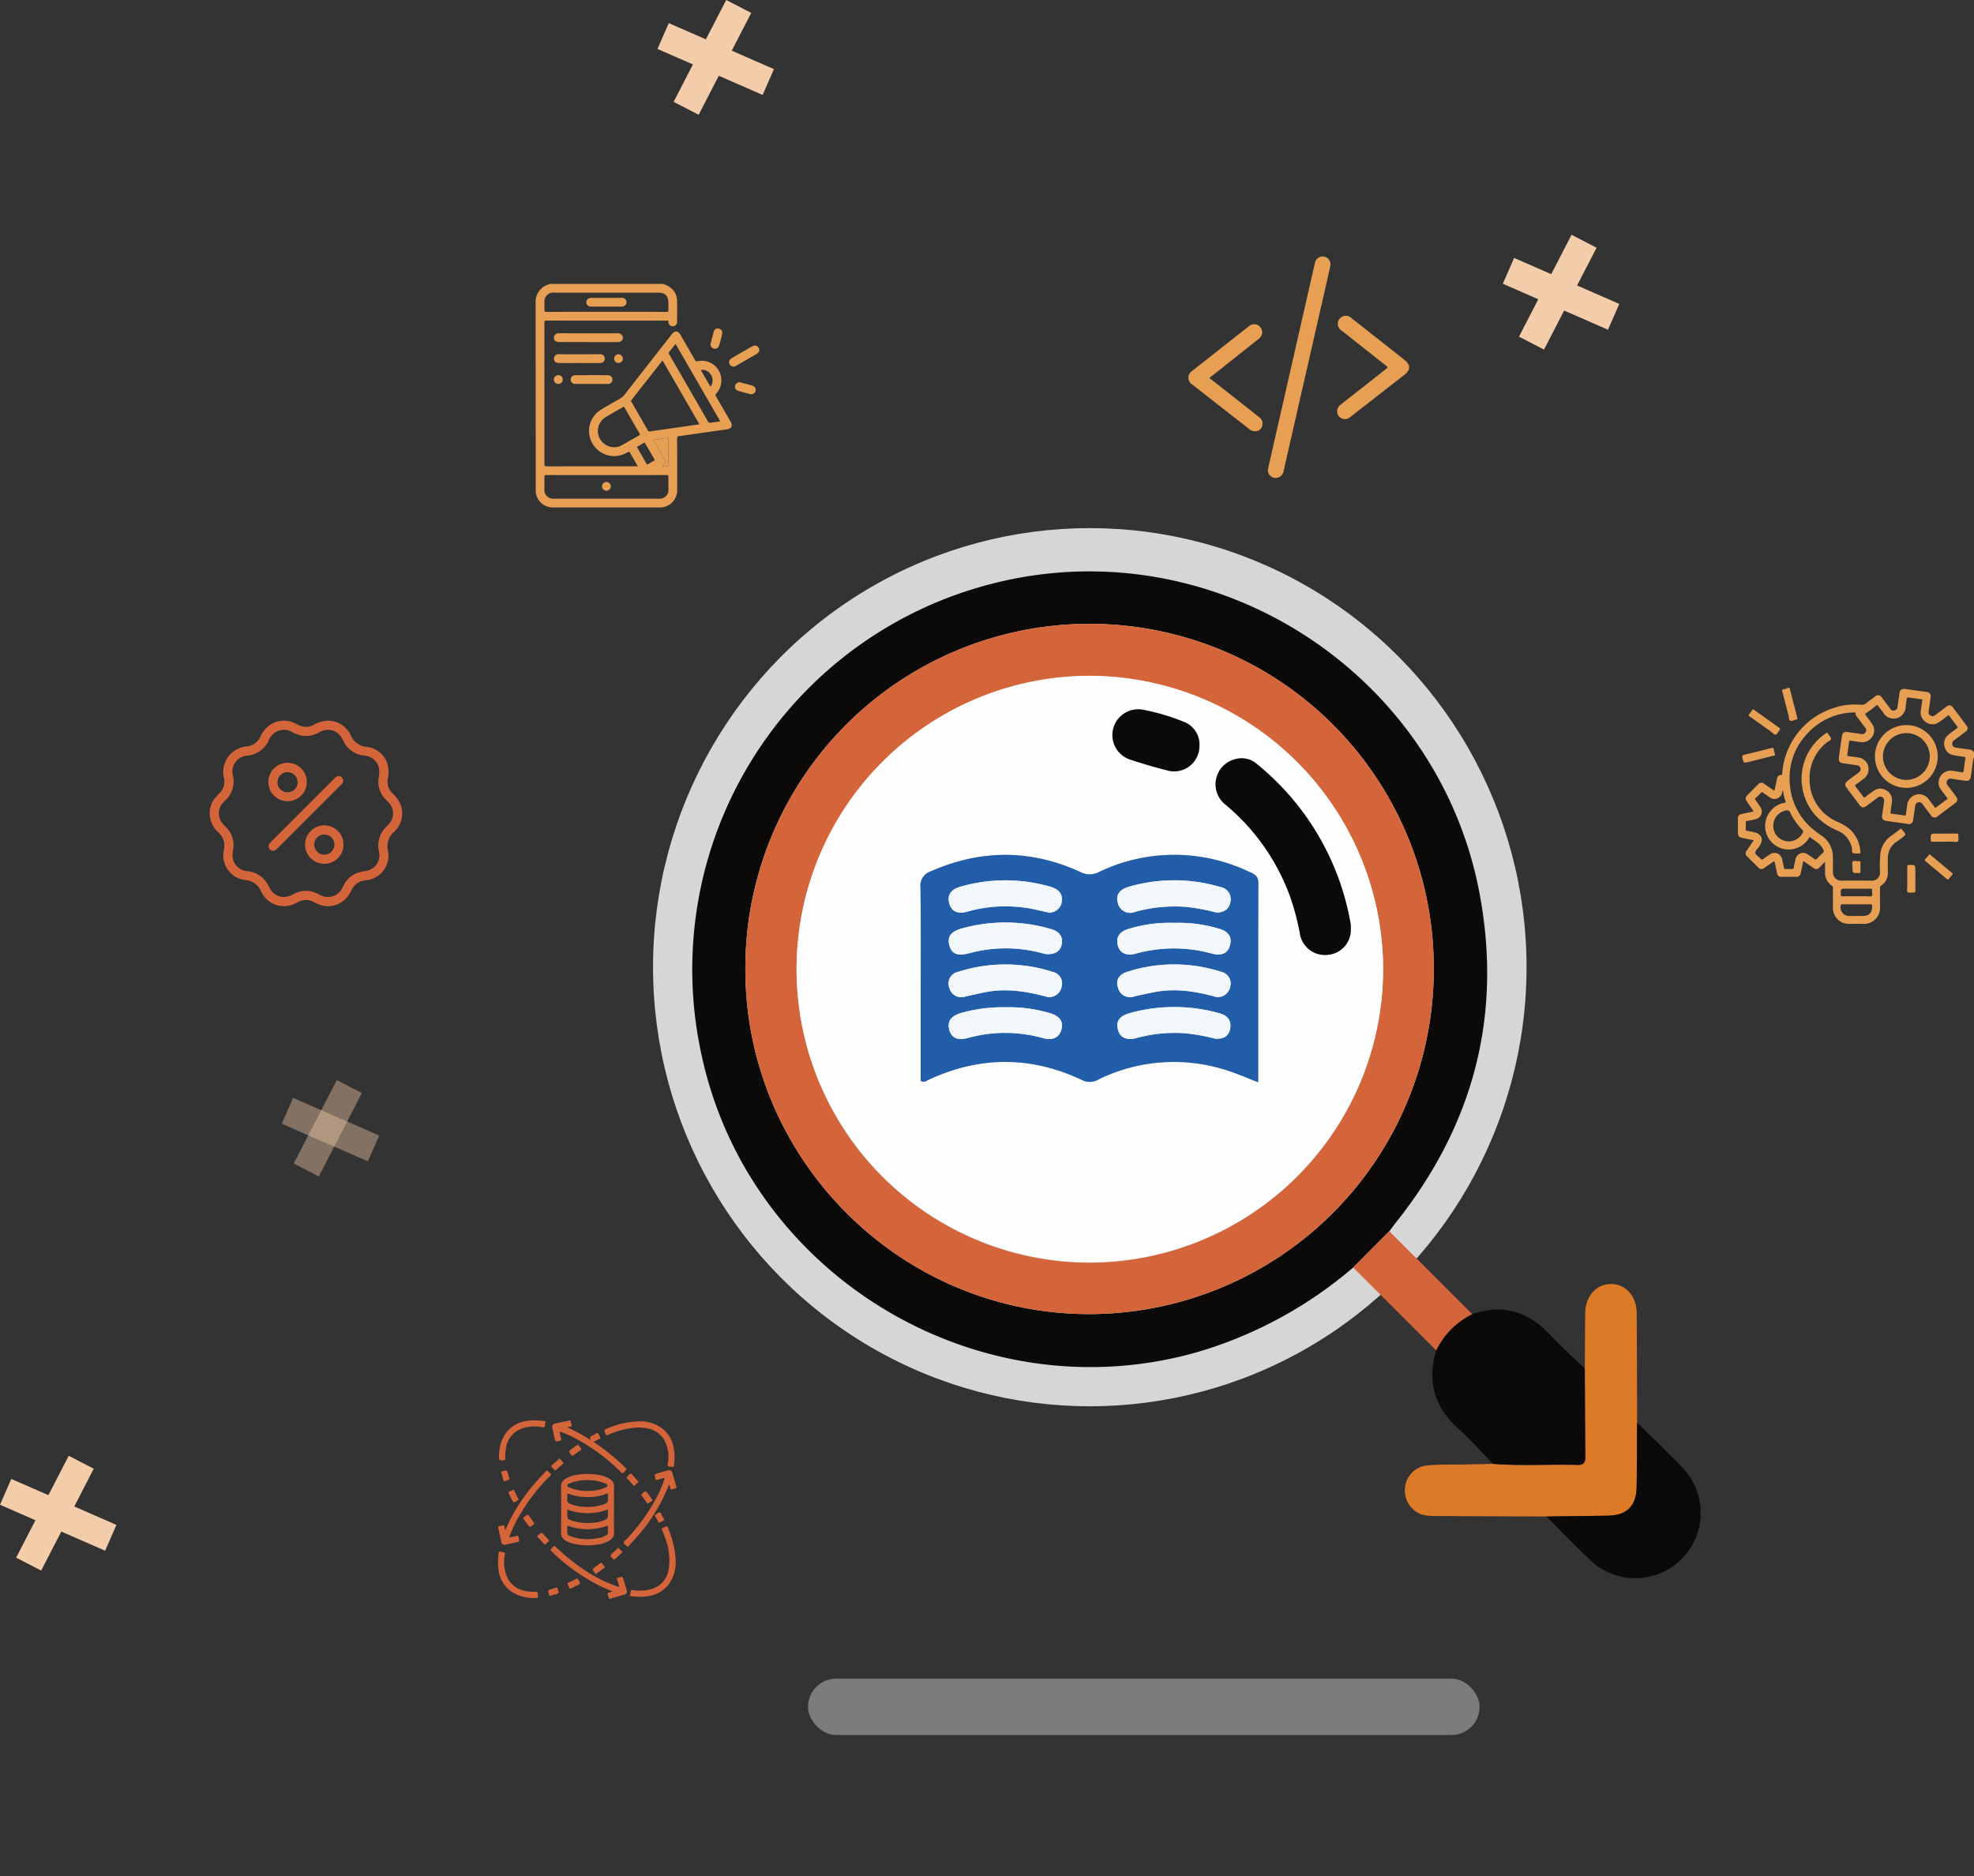 <svg xmlns="http://www.w3.org/2000/svg" xmlns:xlink="http://www.w3.org/1999/xlink" width="420.325" height="399.528" viewBox="0 0 420.325 399.528">
  <rect x="0" y="0" width="420.325" height="399.528" fill="#333333" stroke="none"/>
  <defs>
    <clipPath id="clip-path">
      <rect id="Rectangle_24" data-name="Rectangle 24" width="246.701" height="246.108" fill="none"/>
    </clipPath>
    <clipPath id="clip-path-2">
      <rect id="Rectangle_30" data-name="Rectangle 30" width="47" height="47.146" fill="#e79f54"/>
    </clipPath>
    <clipPath id="clip-path-3">
      <rect id="Rectangle_31" data-name="Rectangle 31" width="47.612" height="47.594" fill="#e79f54"/>
    </clipPath>
    <clipPath id="clip-path-4">
      <rect id="Rectangle_32" data-name="Rectangle 32" width="50.275" height="50.283" fill="#e79f54"/>
    </clipPath>
    <clipPath id="clip-path-5">
      <rect id="Rectangle_33" data-name="Rectangle 33" width="40.983" height="39.504" fill="#d4653b"/>
    </clipPath>
    <clipPath id="clip-path-6">
      <rect id="Rectangle_34" data-name="Rectangle 34" width="38" height="37.993" fill="#d4653b"/>
    </clipPath>
  </defs>
  <g id="Vectors" transform="translate(123.05 100.816)">
    <ellipse id="Ellipse_22" data-name="Ellipse 22" cx="93" cy="93.5" rx="93" ry="93.5" transform="translate(16 11.64)" fill="#d6d6d6"/>
    <g id="Group_1319" data-name="Group 1319" transform="translate(-2.584 -4.863)">
      <g id="Group_1318" data-name="Group 1318" transform="translate(-5 -6)" clip-path="url(#clip-path)">
        <path id="Path_1253" data-name="Path 1253" d="M166.941,174.266a90,90,0,0,1-32.822,17.907c-46.467,13.494-95.693-15.779-105.906-63.051A84.757,84.757,0,0,1,89.947,28.685c46.92-12.106,95.14,18.541,103.948,66.185,4.793,25.924-1.416,49.141-17.78,69.719-.508.64-.986,1.3-1.478,1.957q-3.847,3.861-7.7,7.72M184.1,110.725a73.293,73.293,0,1,0-146.585.073c0,40.426,33.005,73.449,73.348,73.392A73.444,73.444,0,0,0,184.1,110.725" transform="translate(5.729 5.684)" fill="#0b0a09"/>
        <path id="Path_1257" data-name="Path 1257" d="M189.077,168.609c.027-3.928.038-7.856.084-11.782.044-3.657,2.332-6.236,5.485-6.234,3.169,0,5.456,2.56,5.48,6.24.052,7.764.061,15.53.087,23.294-.029,4.565-.029,9.13-.1,13.694-.058,4.014-2.089,6.035-6.079,6.1-4.377.077-8.756.118-13.135.175-7.731-.032-15.464-.052-23.2-.1a12.56,12.56,0,0,1-3.244-.289,5.379,5.379,0,0,1-3.683-5.459,5.214,5.214,0,0,1,4.586-5c2.6-.3,5.261-.166,7.895-.222l6.268-.138c6.017.459,12.045.063,18.066.221,1.455.039,1.592-.729,1.583-1.874-.056-6.208-.071-12.418-.1-18.627" transform="translate(32.913 32.875)" fill="#dc7a27"/>
        <path id="Path_1258" data-name="Path 1258" d="M188.03,167.635c.029,6.208.044,12.418.1,18.627.01,1.145-.128,1.913-1.583,1.874-6.021-.157-12.049.239-18.066-.221-2.488-2.539-4.859-5.206-7.486-7.59-5.068-4.6-6.55-10.081-4.61-16.574a16.729,16.729,0,0,1,7.669-7.722c6.494-2.229,11.922-.564,16.569,4.368,2.365,2.51,4.932,4.831,7.407,7.238" transform="translate(33.96 33.849)" fill="#0b0a09"/>
        <path id="Path_1259" data-name="Path 1259" d="M175.5,194.809c4.379-.057,8.757-.1,13.135-.175,3.99-.069,6.021-2.091,6.079-6.106.067-4.564.067-9.129.1-13.692,3.3,3.258,6.736,6.394,9.874,9.8A13.908,13.908,0,0,1,184.8,204.064c-3.174-3.007-6.2-6.166-9.3-9.255" transform="translate(38.313 38.167)" fill="#0b0a09"/>
        <path id="Path_1260" data-name="Path 1260" d="M167.074,159.018a16.729,16.729,0,0,0-7.669,7.722L141.73,149.088l7.7-7.72,17.647,17.65" transform="translate(30.94 30.861)" fill="#d4653b"/>
        <path id="Path_1261" data-name="Path 1261" d="M182.077,108.7a73.444,73.444,0,0,1-73.237,73.465c-40.343.057-73.345-32.966-73.348-73.392a73.293,73.293,0,1,1,146.585-.073m-10.782.011a62.445,62.445,0,1,0-62.4,62.513,62.658,62.658,0,0,0,62.4-62.513" transform="translate(7.748 7.708)" fill="#d4653b"/>
        <path id="Path_1262" data-name="Path 1262" d="M169.339,106.753A62.445,62.445,0,1,1,106.9,44.279a62.648,62.648,0,0,1,62.442,62.474M70.868,130.573a1.376,1.376,0,0,0,1.473-.157c11-5.186,22.013-5.231,32.988,0a3.681,3.681,0,0,0,3.561-.252,36.482,36.482,0,0,1,26.911-1.948c2.3.7,4.509,1.695,6.952,2.627,0-14.324-.023-28.391.033-42.459.006-1.617-1.078-1.974-2.125-2.441a37,37,0,0,0-31.776.093,4.2,4.2,0,0,1-4,.027c-10.541-4.842-21.15-4.835-31.785-.171a3.205,3.205,0,0,0-2.279,3.462c.122,8.314.052,16.63.052,24.946Zm91.585-32.549a4.72,4.72,0,0,0,0-.82,56.1,56.1,0,0,0-19.925-34.089,4.911,4.911,0,0,0-4.6-1.1,5.339,5.339,0,0,0-4.079,3.967,5.393,5.393,0,0,0,2.018,5.813A45.829,45.829,0,0,1,149.5,91.22a52.336,52.336,0,0,1,2.094,7.873,5.392,5.392,0,0,0,6.111,4.594,5.323,5.323,0,0,0,4.743-5.664m-32.22-38.86a5.145,5.145,0,0,0-3.389-5.1,44.912,44.912,0,0,0-8.869-2.591,5.5,5.5,0,0,0-2.513,10.655c2.58.854,5.2,1.625,7.834,2.284a5.392,5.392,0,0,0,6.938-5.247" transform="translate(9.703 9.666)" fill="#fffefe"/>
        <path id="Path_1263" data-name="Path 1263" d="M66.145,123.741V107.469c0-8.316.069-16.632-.052-24.946a3.205,3.205,0,0,1,2.279-3.462c10.636-4.665,21.244-4.671,31.784.171a4.2,4.2,0,0,0,4-.026,37,37,0,0,1,31.776-.094c1.048.469,2.131.825,2.125,2.443-.056,14.068-.032,28.135-.032,42.458-2.443-.932-4.653-1.927-6.953-2.627a36.48,36.48,0,0,0-26.91,1.948,3.68,3.68,0,0,1-3.562.252c-10.973-5.233-21.992-5.189-32.988,0a1.374,1.374,0,0,1-1.472.156M129.17,87.869c1.714-.041,2.739-.837,2.948-2.4a2.619,2.619,0,0,0-2.139-3.03,34.426,34.426,0,0,0-19.613-.029c-1.672.487-2.779,1.572-2.232,3.428a2.676,2.676,0,0,0,3.673,1.88,32.013,32.013,0,0,1,11.068-1.043,47.31,47.31,0,0,1,6.295,1.194m-35.727,0A2.652,2.652,0,0,0,96.2,85.457c.222-1.723-.871-2.645-2.448-3.088a34.413,34.413,0,0,0-19.082-.029c-1.881.532-2.956,1.589-2.444,3.536.53,2.011,2.148,2.322,3.92,1.773a29.666,29.666,0,0,1,11.886-.853c1.793.18,3.554.7,5.407,1.075m-.2,18a2.741,2.741,0,0,0,2.928-2.221,2.529,2.529,0,0,0-1.925-3.157,33.032,33.032,0,0,0-20.132,0,2.53,2.53,0,0,0-1.863,3.4,2.609,2.609,0,0,0,3.432,1.852c1.416-.322,2.833-.636,4.256-.92,4.494-.9,8.867-.162,13.305,1.045m27-15.805a29.518,29.518,0,0,0-9.448,1.178c-1.747.448-3.141,1.379-2.711,3.42.434,2.06,2.081,2.433,3.857,1.957a30.466,30.466,0,0,1,16.2-.024c1.724.468,3.4.227,3.895-1.881.485-2.071-.836-3.018-2.6-3.467a29.094,29.094,0,0,0-9.191-1.182m8.817,15.782a2.7,2.7,0,0,0,3-2.186,2.539,2.539,0,0,0-1.894-3.163,32.561,32.561,0,0,0-20.12.018c-1.548.5-2.467,1.65-1.873,3.371a2.621,2.621,0,0,0,3.436,1.846c1.41-.341,2.834-.626,4.257-.91,4.493-.894,8.866-.188,13.2,1.023m-44.824,2.189a32.969,32.969,0,0,0-9.324,1.167c-1.952.541-3.235,1.538-2.667,3.668.551,2.066,2.262,2.166,3.992,1.7a29.579,29.579,0,0,1,15.932.029c1.793.5,3.423.124,3.952-1.849.539-2.015-.786-2.978-2.565-3.493a30.715,30.715,0,0,0-9.321-1.221m44.731,6.72c1.808.048,2.861-.66,3.092-2.277.251-1.762-.726-2.736-2.328-3.169a35.543,35.543,0,0,0-18.629-.151c-1.879.493-3.467,1.288-3.006,3.433.495,2.3,2.364,2.516,4.343,1.909a30.691,30.691,0,0,1,9.751-.941,39.329,39.329,0,0,1,6.776,1.2M92.761,96.705c2.094.157,3.161-.632,3.437-2.169.314-1.76-.809-2.733-2.353-3.17A34.536,34.536,0,0,0,75.49,91.1c-2.022.521-3.9,1.238-3.235,3.766.637,2.431,2.691,2.085,4.506,1.594a29.65,29.65,0,0,1,14.071-.228c.8.169,1.586.392,1.927.478" transform="translate(14.428 16.498)" fill="#215da9"/>
        <path id="Path_1264" data-name="Path 1264" d="M146.472,94.878a5.324,5.324,0,0,1-4.744,5.664,5.392,5.392,0,0,1-6.111-4.593,52.17,52.17,0,0,0-2.094-7.874,45.834,45.834,0,0,0-13.645-19.423,5.516,5.516,0,0,1,2.06-9.779,4.912,4.912,0,0,1,4.6,1.1,56.1,56.1,0,0,1,19.924,34.089,4.72,4.72,0,0,1,.006.82" transform="translate(25.685 12.811)" fill="#0b0a09"/>
        <path id="Path_1265" data-name="Path 1265" d="M118.186,57.894a5.389,5.389,0,0,1-6.936,5.246c-2.636-.66-5.252-1.43-7.832-2.286A5.494,5.494,0,0,1,105.93,50.2a44.838,44.838,0,0,1,8.87,2.59,5.14,5.14,0,0,1,3.386,5.1" transform="translate(21.747 10.938)" fill="#0b0a09"/>
        <path id="Path_1266" data-name="Path 1266" d="M121.66,86.9a47.429,47.429,0,0,0-6.295-1.2A32.016,32.016,0,0,0,104.3,86.746a2.675,2.675,0,0,1-3.672-1.88c-.547-1.857.559-2.941,2.232-3.428a34.433,34.433,0,0,1,19.612.028,2.62,2.62,0,0,1,2.139,3.031c-.21,1.563-1.234,2.359-2.948,2.4" transform="translate(21.936 17.47)" fill="#f2f7fc"/>
        <path id="Path_1267" data-name="Path 1267" d="M92.366,86.9c-1.853-.379-3.613-.894-5.407-1.075a29.671,29.671,0,0,0-11.887.853c-1.771.548-3.389.239-3.919-1.773-.512-1.947.563-3,2.443-3.536a34.428,34.428,0,0,1,19.083.028c1.576.445,2.669,1.367,2.448,3.088A2.653,2.653,0,0,1,92.366,86.9" transform="translate(15.505 17.471)" fill="#f2f7fc"/>
        <path id="Path_1268" data-name="Path 1268" d="M92.166,101.686c-4.438-1.206-8.811-1.941-13.305-1.045-1.423.284-2.84.6-4.256.92a2.609,2.609,0,0,1-3.432-1.851,2.529,2.529,0,0,1,1.863-3.4,33.014,33.014,0,0,1,20.132,0,2.528,2.528,0,0,1,1.925,3.157,2.74,2.74,0,0,1-2.928,2.22" transform="translate(15.504 20.681)" fill="#f2f7fc"/>
        <path id="Path_1269" data-name="Path 1269" d="M112.735,87.477a29.081,29.081,0,0,1,9.19,1.182c1.768.45,3.087,1.4,2.6,3.467-.493,2.108-2.171,2.35-3.895,1.881a30.466,30.466,0,0,0-16.2.024c-1.778.478-3.423.1-3.857-1.955-.43-2.041.964-2.971,2.711-3.421a29.548,29.548,0,0,1,9.448-1.178" transform="translate(21.939 19.086)" fill="#f2f7fc"/>
        <path id="Path_1270" data-name="Path 1270" d="M121.555,101.665c-4.331-1.212-8.7-1.919-13.2-1.025-1.423.284-2.847.569-4.257.91a2.619,2.619,0,0,1-3.436-1.846c-.595-1.721.324-2.875,1.873-3.37a32.543,32.543,0,0,1,20.12-.018,2.537,2.537,0,0,1,1.894,3.161,2.7,2.7,0,0,1-3,2.187" transform="translate(21.936 20.68)" fill="#f2f7fc"/>
        <path id="Path_1271" data-name="Path 1271" d="M83.16,102.221a30.753,30.753,0,0,1,9.321,1.221c1.78.517,3.1,1.478,2.565,3.494-.528,1.972-2.159,2.345-3.952,1.849a29.579,29.579,0,0,0-15.932-.03c-1.73.469-3.442.368-3.992-1.7-.568-2.131.715-3.126,2.667-3.667a32.969,32.969,0,0,1,9.324-1.168" transform="translate(15.507 22.313)" fill="#f2f7fc"/>
        <path id="Path_1272" data-name="Path 1272" d="M121.457,108.947a39.35,39.35,0,0,0-6.776-1.2,30.655,30.655,0,0,0-9.751.939c-1.98.608-3.849.4-4.343-1.908-.462-2.145,1.127-2.941,3.006-3.433a35.543,35.543,0,0,1,18.629.151c1.6.433,2.579,1.406,2.327,3.168-.23,1.617-1.283,2.326-3.091,2.278" transform="translate(21.941 22.306)" fill="#f2f7fc"/>
        <path id="Path_1273" data-name="Path 1273" d="M91.681,94.123c-.341-.085-1.128-.308-1.927-.478a29.65,29.65,0,0,0-14.071.228c-1.815.491-3.869.837-4.507-1.594-.664-2.528,1.212-3.244,3.235-3.766a34.536,34.536,0,0,1,18.355.27c1.544.437,2.667,1.41,2.353,3.17-.275,1.536-1.343,2.326-3.437,2.169" transform="translate(15.508 19.08)" fill="#f2f7fc"/>
      </g>
    </g>
    <rect id="Rectangle_8" data-name="Rectangle 8" width="143" height="12" rx="6" transform="translate(49 256.64)" fill="#989898" opacity="0.725"/>
    <g id="Group_1315" data-name="Group 1315" transform="translate(-239 -440.36)">
      <line id="Line_9" data-name="Line 9" x2="22.389" y2="9.795" transform="translate(257.152 347.216)" fill="none" stroke="#f3cca9" stroke-width="6"/>
      <line id="Line_22" data-name="Line 22" x2="22.389" y2="9.795" transform="translate(117.152 657.216)" fill="none" stroke="#f3cca9" stroke-width="6"/>
      <line id="Line_18" data-name="Line 18" x2="22.389" y2="9.795" transform="translate(437.152 397.216)" fill="none" stroke="#f3cca9" stroke-width="6"/>
      <line id="Line_20" data-name="Line 20" x2="18.333" y2="8.021" transform="translate(177.152 576.076)" fill="none" stroke="#f3cca9" stroke-width="6" opacity="0.415"/>
      <line id="Line_10" data-name="Line 10" x1="11.195" y2="21.69" transform="translate(262.051 340.919)" fill="none" stroke="#f3cca9" stroke-width="6"/>
      <line id="Line_23" data-name="Line 23" x1="11.195" y2="21.69" transform="translate(122.051 650.919)" fill="none" stroke="#f3cca9" stroke-width="6"/>
      <line id="Line_19" data-name="Line 19" x1="11.195" y2="21.69" transform="translate(442.051 390.919)" fill="none" stroke="#f3cca9" stroke-width="6"/>
      <line id="Line_21" data-name="Line 21" x1="9.167" y2="17.761" transform="translate(181.163 570.919)" fill="none" stroke="#f3cca9" stroke-width="6" opacity="0.415"/>
    </g>
    <g id="Group_1338" data-name="Group 1338" transform="translate(130 -46.195)">
      <g id="Group_1337" data-name="Group 1337" transform="translate(0 0)" clip-path="url(#clip-path-2)">
        <path id="Path_1350" data-name="Path 1350" d="M23.974,47.146a1.643,1.643,0,0,1-1.531-2.131q1.475-6.5,2.964-13Q27.96,20.8,30.51,9.576q.934-4.105,1.883-8.206a1.668,1.668,0,1,1,3.263.686c-.7,3.183-1.436,6.36-2.161,9.539q-2.547,11.168-5.1,22.335-1.332,5.839-2.66,11.679a1.713,1.713,0,0,1-1.764,1.538" transform="translate(-5.449 0)" fill="#e79f54"/>
        <path id="Path_1351" data-name="Path 1351" d="M4.458,30.507c1.885,1.481,3.729,2.929,5.571,4.378q2.518,1.979,5.035,3.96a1.652,1.652,0,0,1,.7,1.6,1.56,1.56,0,0,1-1.142,1.371,1.964,1.964,0,0,1-1.774-.517Q8.5,37.913,4.154,34.515,2.5,33.221.844,31.927a1.716,1.716,0,0,1-.013-2.948q5.98-4.716,11.965-9.424a1.724,1.724,0,0,1,2.338-.058,1.693,1.693,0,0,1,.33,2.147,3.087,3.087,0,0,1-.785.766l-10.22,8.1" transform="translate(0 -4.641)" fill="#e79f54"/>
        <path id="Path_1352" data-name="Path 1352" d="M41.873,37.257a1.887,1.887,0,0,1,.782-1.7q4.768-3.742,9.534-7.488c.531-.417.531-.412-.008-.838q-4.7-3.708-9.389-7.419a1.7,1.7,0,1,1,2.085-2.663q5.67,4.463,11.335,8.931c1.3,1.029,1.3,2.125,0,3.142q-5.768,4.506-11.542,9a1.631,1.631,0,0,1-1.846.3,1.594,1.594,0,0,1-.954-1.27" transform="translate(-10.191 -4.057)" fill="#e79f54"/>
      </g>
    </g>
    <g id="Group_1340" data-name="Group 1340" transform="translate(-9 -40.36)">
      <g id="Group_1339" data-name="Group 1339" transform="translate(0 0)" clip-path="url(#clip-path-3)">
        <path id="Path_1353" data-name="Path 1353" d="M27.068,0A4.3,4.3,0,0,1,29.28,1.319a3.555,3.555,0,0,1,.844,2.207c.022,1.5.015,3.005.006,4.508a.922.922,0,0,1-.9.981.883.883,0,0,1-.943-.923c-.013-.379-.242-.279-.433-.28q-6.972,0-13.944,0c-3.858,0-7.715.007-11.573-.011-.4,0-.471.107-.47.483q.016,15.035,0,30.07c0,.411.1.5.5.5q9.436-.022,18.871-.01h.528L20.24,36.193c-.3-.525-.3-.524-.858-.232a5.35,5.35,0,0,1-7.875-3.487,5.272,5.272,0,0,1,2.28-5.607c1.4-.877,2.847-1.676,4.28-2.5a2.537,2.537,0,0,0,.763-.656q5.075-6.493,10.16-12.979c.643-.822,1.337-.785,1.854.11q1.553,2.686,3.1,5.379a.406.406,0,0,0,.534.244,4.17,4.17,0,0,1,4.014,6.85.469.469,0,0,0-.073.664c1.032,1.757,2.047,3.524,3.065,5.289.545.946.277,1.54-.794,1.7-3.012.439-6.026.861-9.039,1.293a5.466,5.466,0,0,1-.961.141c-.534-.022-.561.248-.559.679.016,3.532.011,7.064.009,10.6a3.67,3.67,0,0,1-3.916,3.918q-11.154,0-22.309,0A3.656,3.656,0,0,1,.017,43.7Q.016,23.858,0,4.013A3.844,3.844,0,0,1,2.728.123C2.8.1,2.886.1,2.9,0Zm-12,40.713c-4.244,0-8.488.006-12.732-.011-.4,0-.484.1-.47.482.031.851.005,1.7.011,2.555a1.834,1.834,0,0,0,2,1.992q11.2,0,22.4,0a1.835,1.835,0,0,0,1.995-2c.006-.852-.022-1.705.012-2.555.016-.395-.1-.476-.481-.474-4.245.015-8.488.009-12.732.009M27.043,16.329a.953.953,0,0,0-.124.1q-3.252,4.147-6.507,8.291c-.145.184-.072.294.015.444q1.739,3.006,3.467,6.019a.406.406,0,0,0,.484.224c3.484-.5,6.967-1,10.5-1.511L27.043,16.329M15.066,5.949h2.6c3.392,0,6.783-.005,10.175.008.335,0,.464-.058.437-.423-.036-.493-.008-.99-.008-1.486,0-1.5-.681-2.186-2.18-2.186H9.55c-1.89,0-3.779,0-5.669,0a1.838,1.838,0,0,0-2,1.988c0,.542.025,1.086-.009,1.626-.025.378.07.485.468.484,4.243-.017,8.487-.011,12.731-.011m1.654,28.82a2.807,2.807,0,0,0,1.471-.335c1.294-.718,2.575-1.459,3.865-2.184.179-.1.186-.182.087-.353q-1.6-2.76-3.186-5.532c-.122-.215-.222-.224-.422-.106-1.157.678-2.333,1.325-3.481,2.018a3.458,3.458,0,0,0,1.666,6.492m13.065-22c-.456.579-.873,1.13-1.316,1.661a.406.406,0,0,0-.036.558c.73,1.235,1.44,2.482,2.157,3.724q3.03,5.25,6.052,10.5a.575.575,0,0,0,.688.346c.637-.111,1.279-.195,1.977-.3l-9.523-16.5M25.064,33.2c.754,1.3,1.473,2.544,2.186,3.786a1.649,1.649,0,0,1,.358.98c-.035.379-.307.606-.655.875.409,0,.715-.017,1.019,0,.259.019.306-.092.3-.322-.011-.866,0-1.733,0-2.6V32.749l-3.207.455m-1.326,5.288c.5-.29.96-.572,1.433-.828.169-.091.216-.161.114-.337q-.979-1.675-1.942-3.358c-.093-.161-.177-.21-.35-.1-.407.249-.818.491-1.238.717-.195.1-.166.2-.074.358.683,1.169,1.357,2.342,2.057,3.553M37.227,21.9a2.26,2.26,0,0,0-.032-2.751,2.041,2.041,0,0,0-2.037-.824L37.227,21.9" transform="translate(0 0)" fill="#e79f54"/>
        <path id="Path_1354" data-name="Path 1354" d="M59.737,18.175a1.872,1.872,0,0,1-.79.745c-1.367.776-2.726,1.57-4.091,2.352a.948.948,0,0,1-1.236-.048.907.907,0,0,1-.031-1.32,2.164,2.164,0,0,1,.446-.327q2.021-1.173,4.048-2.335c.77-.443,1.158-.353,1.654.375Z" transform="translate(-12.125 -3.86)" fill="#e79f54"/>
        <path id="Path_1355" data-name="Path 1355" d="M12.351,15.475c-2.075,0-4.15,0-6.225,0-.669,0-1.061-.338-1.082-.889a.943.943,0,0,1,1.047-.98c.79-.01,1.579,0,2.369,0q5.041,0,10.081,0a1.067,1.067,0,0,1,1.089.551.907.907,0,0,1-.823,1.311c-.943.03-1.888.013-2.833.015H12.351" transform="translate(-1.147 -3.093)" fill="#e79f54"/>
        <path id="Path_1356" data-name="Path 1356" d="M10.454,21.25c-1.454,0-2.909.008-4.363,0-.731-.005-1.131-.457-1.023-1.107a.951.951,0,0,1,1.058-.761c1.764,0,3.528,0,5.291,0,1.145,0,2.29-.007,3.434,0a.943.943,0,0,1,1,.725.924.924,0,0,1-.533,1.067,1.544,1.544,0,0,1-.638.077q-2.111,0-4.224,0" transform="translate(-1.148 -4.406)" fill="#e79f54"/>
        <path id="Path_1357" data-name="Path 1357" d="M14.081,27.015c-1.177,0-2.355.005-3.532,0a.92.92,0,0,1-.6-1.591.975.975,0,0,1,.72-.268c2.292,0,4.585-.007,6.878,0a.954.954,0,0,1,1.015.93.936.936,0,0,1-1,.934c-1.162.015-2.324,0-3.486,0v-.009" transform="translate(-2.194 -5.72)" fill="#e79f54"/>
        <path id="Path_1358" data-name="Path 1358" d="M55.959,27.1c.67.175,1.446.375,2.219.585a3.664,3.664,0,0,1,.7.241.888.888,0,0,1,.43,1.1.922.922,0,0,1-1.023.62c-.9-.219-1.792-.455-2.678-.722a.894.894,0,0,1-.655-1.036.983.983,0,0,1,1.012-.792" transform="translate(-12.492 -6.162)" fill="#e79f54"/>
        <path id="Path_1359" data-name="Path 1359" d="M49.626,12.273c.722,0,1.172.45,1.084.987a18.728,18.728,0,0,1-.722,2.76.917.917,0,0,1-1.755-.5c.2-.868.43-1.728.676-2.584a.836.836,0,0,1,.717-.661" transform="translate(-10.963 -2.791)" fill="#e79f54"/>
        <path id="Path_1360" data-name="Path 1360" d="M5.973,27.019a.925.925,0,0,1-.946-.929.948.948,0,0,1,1.9.007.917.917,0,0,1-.951.922" transform="translate(-1.143 -5.721)" fill="#e79f54"/>
        <path id="Path_1361" data-name="Path 1361" d="M22.555,21.244a.927.927,0,0,1-.916-.913.957.957,0,0,1,.939-.949.989.989,0,0,1,.929.927.959.959,0,0,1-.952.935" transform="translate(-4.921 -4.408)" fill="#e79f54"/>
        <path id="Path_1362" data-name="Path 1362" d="M32.441,42.844l3.207-.455v3.178c0,.866-.006,1.733,0,2.6,0,.23-.044.341-.3.322-.3-.022-.61-.005-1.019-.005.348-.269.62-.5.656-.875a1.664,1.664,0,0,0-.358-.98c-.714-1.242-1.433-2.48-2.187-3.785" transform="translate(-7.377 -9.64)" fill="#e79f54"/>
        <path id="Path_1363" data-name="Path 1363" d="M19.232,54.6a.927.927,0,0,1,.935.892.929.929,0,1,1-1.857.01.921.921,0,0,1,.922-.9" transform="translate(-4.164 -12.417)" fill="#e79f54"/>
        <path id="Path_1364" data-name="Path 1364" d="M18.25,5.712c-1.068,0-2.136,0-3.2,0-.651,0-1.055-.352-1.065-.906-.011-.575.4-.951,1.069-.953q3.2-.006,6.409,0a.952.952,0,0,1,1.069.91c.013.565-.411.946-1.073.949-1.068.005-2.136,0-3.2,0" transform="translate(-3.179 -0.876)" fill="#e79f54"/>
      </g>
    </g>
    <g id="Group_1342" data-name="Group 1342" transform="translate(247 45.64)">
      <g id="Group_1341" data-name="Group 1341" transform="translate(0 0)" clip-path="url(#clip-path-4)">
        <path id="Path_1365" data-name="Path 1365" d="M50.275,14.814a11.02,11.02,0,0,0-.391,2.226c-.123.691-.193,1.391-.305,2.083a.878.878,0,0,1-1.053.776c-.987-.133-1.973-.272-2.956-.434a.858.858,0,0,0-.872,1.427q.859,1.132,1.708,2.273c.484.651.434,1.053-.2,1.534q-1.8,1.358-3.61,2.7a.925.925,0,0,1-1.536-.211c-.561-.743-1.123-1.487-1.678-2.235a.918.918,0,0,0-.981-.488c-.5.119-.621.531-.684.97-.134.937-.263,1.874-.4,2.811a.875.875,0,0,1-1.125.833q-2.254-.322-4.51-.63c-.8-.109-1.077-.468-.962-1.261.137-.937.268-1.874.4-2.812a.9.9,0,0,0-.378-.987.847.847,0,0,0-1.038.128q-1.134.857-2.276,1.7c-.667.5-1.065.443-1.573-.228q-1.359-1.8-2.706-3.608c-.459-.616-.395-1.021.233-1.5.729-.553,1.463-1.1,2.2-1.644.343-.255.644-.547.528-1.016s-.506-.618-.965-.672c-.907-.108-1.81-.254-2.715-.382-.731-.1-1.012-.42-.92-1.162q.29-2.307.647-4.607c.119-.768.486-.99,1.29-.873.937.135,1.875.26,2.811.406a.839.839,0,0,0,.933-.37.823.823,0,0,0-.1-1c-.551-.731-1.1-1.461-1.647-2.2a1.3,1.3,0,0,1-.4-.864c.015-.215-.147-.165-.273-.161A13.77,13.77,0,0,0,14.713,9.924a13.61,13.61,0,0,0-3.7,9.777,13.866,13.866,0,0,0,4.525,10.124,23.2,23.2,0,0,0,2.332,1.787,5.4,5.4,0,0,1,2.36,4.4c.029,1.08.03,2.161.009,3.24a1.764,1.764,0,0,0,1.914,1.909c2.078-.046,4.157-.009,6.235-.014a1.689,1.689,0,0,0,1.865-1.885,27.046,27.046,0,0,1,.1-4.017,5.54,5.54,0,0,1,2.243-3.607,20.285,20.285,0,0,0,1.839-1.385c.228-.214.375-.175.526.063a.987.987,0,0,0,.1.112c.8.916.8.919-.184,1.662-.352.265-.714.519-1.08.765a4.119,4.119,0,0,0-1.868,3.577c-.014,1.047,0,2.094-.008,3.141a3.144,3.144,0,0,1-1.345,2.594.691.691,0,0,0-.321.642c.013,1.326-.033,2.652.015,3.976a3.415,3.415,0,0,1-3.6,3.577c-.98-.04-1.964,0-2.945-.008a3.356,3.356,0,0,1-3.481-3.5q-.011-2.037,0-4.075a.64.64,0,0,0-.293-.6A3.221,3.221,0,0,1,18.566,39.5c-.014-.746,0-1.492,0-2.369-.435.444-.779.805-1.133,1.156a.892.892,0,0,1-1.381.138q-.894-.6-1.773-1.226c-.246-.174-.38-.263-.447.162-.12.755-.3,1.5-.475,2.247a.834.834,0,0,1-.939.737q-1.571.008-3.142,0a.824.824,0,0,1-.925-.751q-.263-1.143-.486-2.295c-.054-.275-.122-.328-.366-.151-.609.439-1.231.861-1.855,1.281A.884.884,0,0,1,4.3,38.315Q3.142,37.177,2,36.024a.859.859,0,0,1-.119-1.269c.478-.717.972-1.422,1.5-2.187-.8-.167-1.546-.328-2.293-.478C.175,31.906,0,31.7,0,30.785s0-1.866,0-2.8a.86.86,0,0,1,.78-1c.73-.169,1.459-.35,2.2-.467.427-.068.332-.2.159-.448-.4-.56-.783-1.127-1.17-1.692-.448-.655-.425-.951.119-1.5q1.073-1.08,2.152-2.152a.908.908,0,0,1,1.417-.138c.689.465,1.372.938,2.112,1.444.165-.757.336-1.466.471-2.181.119-.621.229-1.218,1.058-1.21.188,0,.122-.159.129-.256a15.353,15.353,0,0,1,1.31-5.286A15.667,15.667,0,0,1,20.316,4.42a13.973,13.973,0,0,1,5.836-.72,1.5,1.5,0,0,0,1.209-.35c.6-.5,1.244-.955,1.879-1.416a.866.866,0,0,1,1.391.2Q31.524,3.3,32.4,4.489a.873.873,0,0,0,.956.431.838.838,0,0,0,.641-.821c.117-.874.268-1.742.375-2.617C34.5.46,34.8.22,35.814.366q2.157.311,4.315.6c.7.1.983.4.909,1.118-.086.844-.238,1.681-.344,2.523-.061.49-.254,1.034.288,1.386s.95-.027,1.355-.33c.68-.51,1.355-1.026,2.04-1.529a.885.885,0,0,1,1.462.207Q47.25,6.2,48.635,8.072a.858.858,0,0,1-.2,1.388q-1.147.88-2.315,1.734a.92.92,0,0,0-.456,1.043c.124.445.5.561.907.616.954.13,1.907.271,2.862.4a1.181,1.181,0,0,1,.842.584Zm-5.581,8.9c-.482-.645-.957-1.268-1.418-1.9a2.432,2.432,0,0,1-.507-1.931,2.553,2.553,0,0,1,3.082-2.089c.547.089,1.1.155,1.643.263.37.074.552,0,.6-.416.088-.827.2-1.652.341-2.473.045-.274-.015-.343-.287-.378-.76-.1-1.519-.209-2.269-.362a2.325,2.325,0,0,1-1.868-1.8,2.331,2.331,0,0,1,.794-2.513c.586-.5,1.212-.944,1.83-1.4.18-.133.223-.219.069-.417q-.83-1.063-1.617-2.158c-.168-.234-.285-.217-.495-.052-.593.462-1.185.928-1.814,1.337a2.335,2.335,0,0,1-2.716-.006,2.408,2.408,0,0,1-1.108-2.49c.1-.712.2-1.422.305-2.133.021-.143.038-.237-.164-.263-.922-.119-1.843-.253-2.763-.39-.237-.035-.363.019-.39.285-.054.519-.144,1.035-.2,1.554a2.679,2.679,0,0,1-1.894,2.58,2.594,2.594,0,0,1-2.936-1.24c-.335-.443-.68-.88-1-1.335-.146-.209-.24-.278-.477-.091q-1.036.822-2.115,1.591c-.238.17-.229.283-.066.5.469.608.951,1.209,1.363,1.855a2.339,2.339,0,0,1-.022,2.675,2.455,2.455,0,0,1-2.535,1.124c-.664-.08-1.33-.159-1.986-.289-.307-.06-.366.055-.4.3-.121.889-.243,1.779-.38,2.666-.033.217.029.285.242.311.664.083,1.325.186,1.987.284a2.514,2.514,0,0,1,1.22,4.577c-.509.384-1.007.785-1.535,1.139-.3.2-.274.35-.074.6.515.654,1.017,1.321,1.5,2,.192.271.329.259.571.066.563-.447,1.133-.889,1.73-1.288a2.369,2.369,0,0,1,2.638-.093A2.311,2.311,0,0,1,32.8,24.242c-.065.731-.192,1.456-.279,2.184-.022.187-.147.424.22.47.891.111,1.778.249,2.666.382.227.034.355,0,.383-.274.065-.616.176-1.228.249-1.844a2.586,2.586,0,0,1,1.927-2.332,2.526,2.526,0,0,1,2.7,1.044q.609.8,1.2,1.608c.115.156.194.208.379.064.8-.619,1.616-1.219,2.439-1.835M9.583,21.887c-.057.161-.1.264-.129.371a1.683,1.683,0,0,1-2.805,1.059c-.434-.292-.871-.579-1.288-.893a.3.3,0,0,0-.484.046c-.333.36-.68.709-1.042,1.04a.326.326,0,0,0-.054.524c.358.486.708.98,1.023,1.495a1.648,1.648,0,0,1-1.04,2.537c-.584.148-1.174.277-1.767.381-.239.041-.341.108-.331.364.018.457.018.916,0,1.373-.01.256.088.325.33.361.466.069.925.192,1.388.285,1.664.334,2.173,1.57,1.218,2.964-.323.47-.907.952-.891,1.411.018.5.749.835,1.129,1.28.184.215.322.243.56.061.467-.355.953-.689,1.451-1A1.661,1.661,0,0,1,9.423,36.6c.15.6.277,1.207.383,1.816.038.212.118.269.316.265.474-.01.949-.013,1.423,0,.223.007.307-.071.348-.3q.159-.889.378-1.768a1.651,1.651,0,0,1,2.592-1.057,14.614,14.614,0,0,1,1.366.951c.287.229.451.175.677-.075.383-.424.792-.828,1.215-1.213a.433.433,0,0,0,.108-.584c-.57-1.384-1.888-1.947-2.956-2.805A5.023,5.023,0,0,1,5.8,29.483a4.9,4.9,0,0,1,1.063-3.037,5.016,5.016,0,0,1,3.346-1.929c-.131-.453-.268-.871-.37-1.3s-.165-.849-.257-1.333m-2.04,7.6a3.265,3.265,0,0,0,2.651,3.245,3.317,3.317,0,0,0,3.6-1.753.487.487,0,0,0-.105-.667,13.732,13.732,0,0,1-2.568-3.677.671.671,0,0,0-.885-.409,3.289,3.289,0,0,0-2.7,3.262M25.244,46.2c-1,0-1.993,0-2.989,0-.148,0-.31-.058-.351.208a1.832,1.832,0,0,0,1.9,2.27c.9.006,1.8,0,2.7,0,1.478,0,2.107-.655,2.082-2.132-.005-.271-.067-.36-.35-.355-1,.018-1.992.007-2.989.007m.008-1.714c.72,0,1.439,0,2.158,0,.372,0,.875.123,1.084-.067.249-.227.04-.74.086-1.125.039-.336-.063-.44-.417-.436-1.668.021-3.336.009-5,.009-1.287,0-1.278,0-1.257,1.269,0,.277.078.361.357.357,1-.015,1.995-.006,2.992-.006" transform="translate(0 -0.086)" fill="#e79f54"/>
        <path id="Path_1366" data-name="Path 1366" d="M14.357,0q.825,3.186,1.653,6.37c.059.228.025.367-.249.406-.431.06-.91.416-1.254.236-.324-.17-.271-.755-.377-1.158-.442-1.682-.864-3.368-1.31-5.049-.08-.3-.009-.433.294-.505a2.29,2.29,0,0,0,.948-.3Z" transform="translate(-3.359 0)" fill="#e79f54"/>
        <path id="Path_1367" data-name="Path 1367" d="M18.39,22.833a11.652,11.652,0,0,1,5.2-9.743c.22-.153.313-.125.436.094.207.369.614.719.62,1.083.008.4-.576.532-.889.795a9.617,9.617,0,0,0-3.663,7.89,9.688,9.688,0,0,0,5.765,8.913,10.979,10.979,0,0,1,2.8,1.663,7.05,7.05,0,0,1,2.255,4.89c.01.156,0,.258-.187.246-.049,0-.1,0-.147,0a3.18,3.18,0,0,1-1.212-.036c-.4-.184-.166-.726-.262-1.1a5.127,5.127,0,0,0-2.929-3.64,13.518,13.518,0,0,1-4.643-3.1A11.472,11.472,0,0,1,18.472,24.1c-.023-.211-.066-.42-.08-.631s0-.425,0-.638" transform="translate(-4.828 -3.412)" fill="#e79f54"/>
        <path id="Path_1368" data-name="Path 1368" d="M4.1,6.219c.055.036.125.077.19.125,1.779,1.271,3.554,2.546,5.339,3.808.2.145.253.238.083.446-.279.339-.468.9-.8,1-.358.107-.721-.406-1.076-.656C6.336,9.892,4.858,8.817,3.362,7.768c-.262-.183-.308-.308-.1-.557s.4-.555.607-.828c.051-.068.074-.192.225-.164" transform="translate(-0.822 -1.632)" fill="#e79f54"/>
        <path id="Path_1369" data-name="Path 1369" d="M8.254,18.887c.02.135-.179.086-.3.117q-2.675.679-5.351,1.352c-1.038.259-1.013.245-1.3-.774-.131-.473-.076-.667.45-.786,1.919-.437,3.829-.92,5.736-1.412.3-.077.408-.029.467.256.08.383.18.761.3,1.248" transform="translate(-0.327 -4.556)" fill="#e79f54"/>
        <path id="Path_1370" data-name="Path 1370" d="M54.944,48.044c.116.088.2.145.271.207,1.5,1.254,3,2.512,4.514,3.756.222.182.226.3.036.5a7.467,7.467,0,0,0-.658.788c-.159.222-.273.187-.46.03q-2.248-1.889-4.511-3.759c-.187-.155-.249-.26-.06-.461.257-.273.485-.573.723-.862.052-.062.1-.13.145-.2" transform="translate(-14.17 -12.616)" fill="#e79f54"/>
        <path id="Path_1371" data-name="Path 1371" d="M58.6,43.833c-.849,0-1.7-.01-2.548.005-.274.005-.361-.075-.371-.357-.044-1.372-.053-1.372,1.313-1.372,1.389,0,2.777.01,4.166-.007.327,0,.428.089.4.41-.034.42.13.971-.081,1.231-.223.276-.795.074-1.214.086-.555.015-1.111,0-1.667,0" transform="translate(-14.618 -11.056)" fill="#e79f54"/>
        <path id="Path_1372" data-name="Path 1372" d="M50.608,54.133c0,.849-.011,1.7.006,2.548.006.278-.078.372-.357.354-.437-.029-1.011.136-1.277-.083s-.083-.827-.087-1.263c-.011-1.372,0-2.744-.01-4.116,0-.313.073-.42.407-.422,1.318-.008,1.318-.021,1.318,1.316v1.667" transform="translate(-12.822 -13.432)" fill="#e79f54"/>
        <path id="Path_1373" data-name="Path 1373" d="M33.062,51.221c.041-.328-.182-.877.084-1.094.249-.2.778-.041,1.18-.08.361-.035.483.071.459.448-.035.584-.02,1.172,0,1.759.007.26-.087.361-.338.329a.369.369,0,0,0-.049,0c-1.331.038-1.331.038-1.331-1.361" transform="translate(-8.669 -13.136)" fill="#e79f54"/>
        <path id="Path_1374" data-name="Path 1374" d="M52.938,17.459A6.685,6.685,0,1,1,46.3,10.773a6.684,6.684,0,0,1,6.642,6.686m-1.692.026a4.983,4.983,0,1,0-5.014,4.962,5.015,5.015,0,0,0,5.014-4.962" transform="translate(-10.39 -2.829)" fill="#e79f54"/>
      </g>
    </g>
    <g id="Group_1344" data-name="Group 1344" transform="translate(-78.394 52.64)">
      <g id="Group_1343" data-name="Group 1343" transform="translate(0 0)" clip-path="url(#clip-path-5)">
        <path id="Path_1375" data-name="Path 1375" d="M38.071,10.982a5.3,5.3,0,0,1-.138,1.277,3.451,3.451,0,0,0,.987,3.22,6.68,6.68,0,0,1,1.67,2.3,5.225,5.225,0,0,1-.874,5.409,3.156,3.156,0,0,1-.414.448,4.046,4.046,0,0,0-1.325,4.142,5.264,5.264,0,0,1-4.443,6.167,10.283,10.283,0,0,0-1.194.234,3.352,3.352,0,0,0-2.081,1.77,6.786,6.786,0,0,1-1.521,2.176,5.217,5.217,0,0,1-5.639.949,8.777,8.777,0,0,1-.886-.423,3.494,3.494,0,0,0-3.448,0,6.053,6.053,0,0,1-2.935.847,5.232,5.232,0,0,1-4.594-2.6,4.19,4.19,0,0,1-.32-.572,3.871,3.871,0,0,0-3.325-2.379,5.269,5.269,0,0,1-4.608-6.21,5.579,5.579,0,0,0,.07-1.913,4.158,4.158,0,0,0-1.34-2.15A5.411,5.411,0,0,1,.071,20.581a5.176,5.176,0,0,1,1.175-4.24c.266-.327.576-.618.869-.923a3.409,3.409,0,0,0,.928-3.15,5.5,5.5,0,0,1,1.514-5.3A5.707,5.707,0,0,1,7.923,5.481a3.515,3.515,0,0,0,2.871-2.063A5.851,5.851,0,0,1,12.962.832,5.186,5.186,0,0,1,17.935.468c.3.127.6.261.889.414A3.38,3.38,0,0,0,22.1.912a6.487,6.487,0,0,1,3.113-.9,5.244,5.244,0,0,1,4.468,2.5A3.652,3.652,0,0,1,30,3.081a4.029,4.029,0,0,0,3.455,2.5,5.2,5.2,0,0,1,4.556,4.395,6.557,6.557,0,0,1,.063,1.01M4.841,28.612a6.675,6.675,0,0,0,.091.784,3.4,3.4,0,0,0,3.123,2.667A5.472,5.472,0,0,1,12.525,35.2a7.236,7.236,0,0,0,.383.7,3.31,3.31,0,0,0,2.876,1.642,4.7,4.7,0,0,0,2.251-.7,5.293,5.293,0,0,1,3.778-.437,10.223,10.223,0,0,1,1.845.787,3.364,3.364,0,0,0,4.508-1.456c.183-.327.341-.668.531-.99a5.237,5.237,0,0,1,2.995-2.413A14.523,14.523,0,0,1,33.246,32a3.369,3.369,0,0,0,2.793-4.147,5.484,5.484,0,0,1,.986-4.612c.288-.369.632-.693.954-1.036A3.356,3.356,0,0,0,38,17.333c-.234-.252-.484-.491-.712-.749a5.188,5.188,0,0,1-1.318-4.378,4.945,4.945,0,0,0-.01-2.415,3.457,3.457,0,0,0-3.09-2.359,5.458,5.458,0,0,1-4.451-3.17,6.807,6.807,0,0,0-.411-.735,3.261,3.261,0,0,0-2.822-1.566,3.979,3.979,0,0,0-1.954.562,5.579,5.579,0,0,1-3.523.687,7.193,7.193,0,0,1-2.227-.818,3.448,3.448,0,0,0-4.9,1.79A5.575,5.575,0,0,1,8,7.455,3.376,3.376,0,0,0,4.945,11.7a5.523,5.523,0,0,1-1.62,5.269,8.453,8.453,0,0,0-.579.616,3.329,3.329,0,0,0,.007,4.342c.285.333.605.634.9.96A5.2,5.2,0,0,1,5,27.3c-.064.432-.106.868-.159,1.312" transform="translate(0 0)" fill="#d4653b"/>
        <path id="Path_1376" data-name="Path 1376" d="M18.253,32.2a.983.983,0,0,1-.81-.5.922.922,0,0,1,.042-1.017,2.332,2.332,0,0,1,.316-.346q6.775-6.777,13.55-13.555a1.211,1.211,0,0,1,.924-.478.97.97,0,0,1,.758,1.515,2.451,2.451,0,0,1-.316.345Q25.942,24.94,19.166,31.717a1.323,1.323,0,0,1-.913.485" transform="translate(-4.774 -4.495)" fill="#d4653b"/>
        <path id="Path_1377" data-name="Path 1377" d="M17.24,16.529a4.093,4.093,0,1,1,8.184.1,4.093,4.093,0,0,1-8.184-.1m6.226.031a2.143,2.143,0,1,0-2.13,2.134,2.115,2.115,0,0,0,2.13-2.134" transform="translate(-4.754 -3.44)" fill="#d4653b"/>
        <path id="Path_1378" data-name="Path 1378" d="M32.119,38.969a4.093,4.093,0,1,1,4.1-4.056,4.084,4.084,0,0,1-4.1,4.056m-2.126-4.1a2.143,2.143,0,1,0,2.134-2.129,2.106,2.106,0,0,0-2.134,2.129" transform="translate(-7.731 -8.489)" fill="#d4653b"/>
      </g>
    </g>
    <g id="Group_1346" data-name="Group 1346" transform="translate(-17 201.641)">
      <g id="Group_1345" data-name="Group 1345" transform="translate(0 0)" clip-path="url(#clip-path-6)">
        <path id="Path_1379" data-name="Path 1379" d="M31.66,24.921c0,1.624-.026,3.248.011,4.871a1.862,1.862,0,0,1-1,1.747,6.719,6.719,0,0,1-2.684.854,12.64,12.64,0,0,1-5.552-.369,4.868,4.868,0,0,1-1.04-.466,1.864,1.864,0,0,1-1-1.744q.04-4.871,0-9.743a1.878,1.878,0,0,1,1.036-1.766,7.087,7.087,0,0,1,2.773-.845,13.3,13.3,0,0,1,4.446.144,5.81,5.81,0,0,1,2.224.869,1.735,1.735,0,0,1,.8,1.536c-.027,1.637-.009,3.274-.009,4.911m-1.3,3.407a12.476,12.476,0,0,1-8.652.01v.992c0,.974.022,1.007.941,1.373.061.024.122.044.184.064a11.122,11.122,0,0,0,5.39.247,4.815,4.815,0,0,0,1.878-.672.529.529,0,0,0,.263-.491c-.012-.5,0-1,0-1.522m-4.379-3.973a9.993,9.993,0,0,0,3.564-.569c.569-.23.957-.543.818-1.229a2.421,2.421,0,0,1,0-.277c-.021-.258.12-.608-.06-.747-.158-.122-.44.138-.677.205a12,12,0,0,1-7.675-.188c-.21-.078-.248-.047-.241.16a5.836,5.836,0,0,1-.005.989c-.08.57.219.836.69,1.036a9.134,9.134,0,0,0,3.591.62m4.379.553a12.465,12.465,0,0,1-8.652.012v.958c0,.984.037,1.038.968,1.4.074.028.149.052.224.075a11.523,11.523,0,0,0,4.933.3A5.46,5.46,0,0,0,30,26.967a.641.641,0,0,0,.364-.639c-.024-.461-.007-.924-.007-1.421m-4.345-6.254a9.658,9.658,0,0,0-3.632.625c-.271.118-.668.232-.666.533,0,.272.387.389.653.5a10.059,10.059,0,0,0,4.732.58,7.245,7.245,0,0,0,2.522-.578c.262-.12.649-.226.65-.5,0-.3-.395-.417-.666-.534a9.621,9.621,0,0,0-3.592-.624" transform="translate(-6.974 -5.932)" fill="#d4653b"/>
        <path id="Path_1380" data-name="Path 1380" d="M20.724,1.477a44.055,44.055,0,0,1,5,2.707c.018-.075.034-.1.027-.115-.274-.5-.274-.5.241-.773.174-.093.348-.185.525-.272.243-.12.6-.436.7-.33a3.622,3.622,0,0,1,.57,1.02c.073.151-.095.158-.173.2-.4.222-.809.436-1.234.664.721.521,1.43,1.021,2.126,1.54a47.214,47.214,0,0,1,4.674,4.031c.193.188.232.3.007.487-.243.2-.445.566-.7.6-.195.024-.444-.353-.661-.561a41.275,41.275,0,0,0-9.11-6.711,26.445,26.445,0,0,0-3.63-1.605c.109.51.205.976.309,1.44.109.493.113.492-.376.588-.811.161-.815.161-.991-.636-.161-.732-.314-1.465-.466-2.2a.648.648,0,0,1,.51-.842C19.11.465,20.154.253,21.195.029c.158-.034.274-.035.3.185a3.561,3.561,0,0,0,.163.77c.088.259-.028.314-.241.348-.232.036-.461.095-.69.144" transform="translate(-6.001 -0.004)" fill="#d4653b"/>
        <path id="Path_1381" data-name="Path 1381" d="M49.425,17.715c-.57.16-1.077.288-1.574.449-.234.075-.334.069-.413-.206-.277-.974-.291-.97.662-1.241.631-.18,1.261-.365,1.893-.541.6-.169.885-.016,1.063.588.278.945.543,1.893.822,2.837.063.213.055.335-.208.381-.318.056-.678.294-.93.2s-.191-.558-.317-.843a.992.992,0,0,1-.041-.155c-.1.015-.106.1-.129.166a36.708,36.708,0,0,1-6.662,10.842c-.61.711-1.261,1.386-1.883,2.086-.135.153-.222.182-.369.02-.23-.254-.657-.478-.672-.734s.384-.52.616-.767a39.614,39.614,0,0,0,6.7-9.485,24.35,24.35,0,0,0,1.44-3.6" transform="translate(-13.911 -5.511)" fill="#d4653b"/>
        <path id="Path_1382" data-name="Path 1382" d="M31.649,49.392c-.17-.6-.313-1.125-.474-1.65-.055-.178-.029-.244.163-.306,1.023-.33,1.02-.337,1.313.691.184.643.374,1.286.551,1.932A.668.668,0,0,1,32.71,51c-.993.3-1.993.576-2.988.868-.188.055-.288.027-.331-.189-.065-.32-.3-.68-.213-.938.1-.283.572-.21.863-.346.044-.021.092-.033.192-.067-.924-.4-1.819-.734-2.678-1.155a41.135,41.135,0,0,1-10.122-7.169c-.538-.507-.539-.5-.028-1.03a1.389,1.389,0,0,0,.164-.171c.161-.232.294-.2.491-.015a43.619,43.619,0,0,0,6.021,4.873,30.2,30.2,0,0,0,7.274,3.647c.073.024.149.041.293.08" transform="translate(-5.824 -13.903)" fill="#d4653b"/>
        <path id="Path_1383" data-name="Path 1383" d="M2.371,30.5c.578-.126,1.09-.228,1.6-.353.258-.063.36.02.416.272.213.958.219.952-.749,1.152-.669.139-1.336.289-2,.436a.7.7,0,0,1-.942-.581c-.218-.989-.423-1.98-.638-2.969-.045-.206-.043-.349.228-.378.325-.036.72-.25.949-.13s.183.59.261.905c0,0,.02,0,.035.008.114-.024.111-.138.143-.214A38.242,38.242,0,0,1,8.125,18.624c.666-.766,1.384-1.489,2.063-2.244.182-.2.293-.184.456.007.2.24.579.441.61.693s-.368.467-.583.693a41.281,41.281,0,0,0-6.687,9.079A25.875,25.875,0,0,0,2.371,30.5" transform="translate(-0.01 -5.554)" fill="#d4653b"/>
        <path id="Path_1384" data-name="Path 1384" d="M52.432,41.71a8.2,8.2,0,0,1-1.161,4.469,6.577,6.577,0,0,1-4.641,2.974,11.706,11.706,0,0,1-3.705.014c-.2-.027-.249-.088-.211-.27a4.915,4.915,0,0,0,.13-.738c.014-.257.074-.322.354-.285a9.277,9.277,0,0,0,4.074-.224,5.125,5.125,0,0,0,3.667-4.194,13.231,13.231,0,0,0-.82-6.861c-.177-.522-.386-1.034-.6-1.54-.1-.224-.055-.318.17-.4.307-.106.65-.4.89-.329.259.079.3.546.417.848a19.164,19.164,0,0,1,1.44,6.531" transform="translate(-14.607 -11.74)" fill="#d4653b"/>
        <path id="Path_1385" data-name="Path 1385" d="M41.433,1.644a17.422,17.422,0,0,0-6.173,1.53c-.36.153-.482.089-.619-.249-.324-.8-.34-.792.476-1.12A18,18,0,0,1,41.7.334a7.608,7.608,0,0,1,5.5,1.888,6.8,6.8,0,0,1,2.01,3.893,11.666,11.666,0,0,1,.013,3.7c-.027.2-.1.249-.27.216-.026-.005-.054,0-.079-.009-.314-.093-.766.014-.925-.218-.136-.2.039-.6.059-.913a7.647,7.647,0,0,0-.926-4.761,5.233,5.233,0,0,0-3.6-2.33,9.074,9.074,0,0,0-2.044-.159" transform="translate(-11.779 -0.114)" fill="#d4653b"/>
        <path id="Path_1386" data-name="Path 1386" d="M7.469,51c1.024.01,1.015.01,1.053,1.005.009.228-.051.3-.27.307a8.694,8.694,0,0,1-5.219-1.2,6.552,6.552,0,0,1-2.91-4.677,13.217,13.217,0,0,1,.008-3.625c.034-.313.13-.456.463-.314a1.934,1.934,0,0,0,.387.07c.532.105.518.1.443.646a7.854,7.854,0,0,0,.7,5.067,5.3,5.3,0,0,0,4.133,2.633A6.242,6.242,0,0,0,7.469,51" transform="translate(0 -14.517)" fill="#d4653b"/>
        <path id="Path_1387" data-name="Path 1387" d="M8,.007A12.257,12.257,0,0,1,9.961.147c.239.034.283.13.228.33-.007.025-.012.051-.02.076-.08.289.006.686-.206.853s-.582-.015-.88-.045a8.25,8.25,0,0,0-4.261.522A5.178,5.178,0,0,0,1.805,5.862a8.4,8.4,0,0,0-.147,2.281c.017.232-.066.276-.272.307C.358,8.6.294,8.556.32,7.525a8.506,8.506,0,0,1,1.1-4.3A6.5,6.5,0,0,1,5.871.177,8.535,8.535,0,0,1,8,.007" transform="translate(-0.108 0)" fill="#d4653b"/>
        <path id="Path_1388" data-name="Path 1388" d="M19.9,13.375a1.1,1.1,0,0,0-.194.114c-.482.429-.965.856-1.435,1.3-.14.132-.224.126-.345-.011-.226-.257-.622-.484-.654-.757s.427-.468.663-.7c.28-.278.6-.521.87-.8.182-.187.281-.155.419.038.153.213.338.4.508.6.043.049.08.1.167.22" transform="translate(-5.908 -4.237)" fill="#d4653b"/>
        <path id="Path_1389" data-name="Path 1389" d="M4.416,22.451c.107-.017.12.092.158.168.295.586.583,1.175.884,1.758.066.128.068.19-.063.282-.93.645-.938.649-1.456-.353-.193-.372-.359-.759-.557-1.127-.094-.175-.057-.249.114-.32.3-.124.6-.264.919-.408" transform="translate(-1.14 -7.679)" fill="#d4653b"/>
        <path id="Path_1390" data-name="Path 1390" d="M33.255,47c0,.1-.087.13-.146.173-.552.407-1.111.8-1.659,1.217-.129.1-.2.086-.275-.045a.221.221,0,0,0-.023-.032c-.66-.853-.659-.853.214-1.489.309-.225.622-.446.922-.683.146-.114.238-.115.348.043.167.237.354.46.531.69.032.041.06.087.088.128" transform="translate(-10.495 -15.756)" fill="#d4653b"/>
        <path id="Path_1391" data-name="Path 1391" d="M48.772,24.895c-.3.206-.6.411-.9.622-.116.083-.189.086-.281-.044-.386-.547-.782-1.088-1.178-1.628-.082-.111-.093-.175.026-.288.829-.78.825-.784,1.484.13l.807,1.119a.821.821,0,0,1,.046.088" transform="translate(-15.854 -7.863)" fill="#d4653b"/>
        <path id="Path_1392" data-name="Path 1392" d="M10.512,32.382c0,.12-.085.149-.141.2-.82.732-.82.731-1.458-.154-.238-.332-.468-.67-.72-.99-.123-.155-.108-.249.053-.34l.068-.04c.278-.167.54-.543.812-.482.236.053.393.457.582.709.229.305.453.615.679.922.046.063.09.126.125.175" transform="translate(-2.775 -10.457)" fill="#d4653b"/>
        <path id="Path_1393" data-name="Path 1393" d="M14.333,38.95c-.05-.045-.1-.082-.141-.128-.465-.5-.924-1.013-1.4-1.511-.143-.151-.084-.229.041-.346.766-.718.764-.72,1.473.056.258.282.511.57.78.841.136.136.18.229.006.372-.213.176-.4.379-.6.57-.047.045-.1.089-.159.146" transform="translate(-4.349 -12.462)" fill="#d4653b"/>
        <path id="Path_1394" data-name="Path 1394" d="M23.681,10.277a1.147,1.147,0,0,0-.106-.167c-.745-.826-.745-.825.153-1.478.33-.239.663-.476.989-.72.134-.1.224-.133.33.048.178.3.549.6.529.881-.016.226-.488.42-.761.623-.3.22-.6.434-.895.649-.063.045-.128.088-.239.164" transform="translate(-7.879 -2.678)" fill="#d4653b"/>
        <path id="Path_1395" data-name="Path 1395" d="M43.144,19.87a1.606,1.606,0,0,0-.132-.2c-.422-.468-.839-.941-1.275-1.4-.164-.171-.132-.269.03-.406.251-.211.469-.592.731-.62s.445.412.667.64c.284.291.541.609.826.9.146.15.192.25-.009.394s-.4.338-.6.508c-.059.05-.125.092-.238.175" transform="translate(-14.24 -5.901)" fill="#d4653b"/>
        <path id="Path_1396" data-name="Path 1396" d="M23.151,53.321c-.144.045-.185.006-.211-.065-.018-.049-.046-.095-.066-.143-.129-.3-.411-.641-.343-.888s.535-.308.822-.461c.324-.172.659-.324.976-.506.188-.108.311-.147.409.1.124.314.5.621.4.895-.083.231-.525.341-.815.49-.409.209-.824.4-1.176.576" transform="translate(-7.704 -17.505)" fill="#d4653b"/>
        <path id="Path_1397" data-name="Path 1397" d="M38.967,42.164a1.891,1.891,0,0,1-.13.147c-.5.463-1.009.921-1.508,1.389-.122.114-.213.136-.313-.011a.276.276,0,0,0-.027-.029c-.734-.752-.734-.752.034-1.46.289-.268.585-.529.868-.8.118-.115.2-.18.337-.015.193.232.416.439.625.657.036.038.07.078.114.126" transform="translate(-12.466 -14.121)" fill="#d4653b"/>
        <path id="Path_1398" data-name="Path 1398" d="M1.79,18.47c-.253.057-.262-.076-.289-.166-.162-.54-.317-1.083-.472-1.625-.043-.148-.012-.215.166-.268,1.037-.311,1.034-.32,1.313.683a2.16,2.16,0,0,1,.066.226c.044.267.328.622.168.759a2.943,2.943,0,0,1-.953.391" transform="translate(-0.346 -5.55)" fill="#d4653b"/>
        <path id="Path_1399" data-name="Path 1399" d="M18,54.1c.1-.019.149.008.177.078.014.036.017.078.032.114.4,1.013.4,1.014-.64,1.316-.289.084-.583.154-.873.235-.157.044-.213.006-.264-.166-.3-1.024-.312-1.02.686-1.309.3-.087.6-.182.882-.266" transform="translate(-5.558 -18.505)" fill="#d4653b"/>
        <path id="Path_1400" data-name="Path 1400" d="M51.661,31.972c-.111.016-.122-.087-.155-.147-.232-.426-.448-.861-.687-1.282-.088-.155-.066-.239.089-.3.024-.011.043-.03.066-.043.286-.158.6-.476.849-.428.261.051.341.517.5.8s.47.585.373.818-.512.311-.788.458c-.081.043-.163.083-.245.124" transform="translate(-17.366 -10.181)" fill="#d4653b"/>
      </g>
    </g>
  </g>
</svg>
